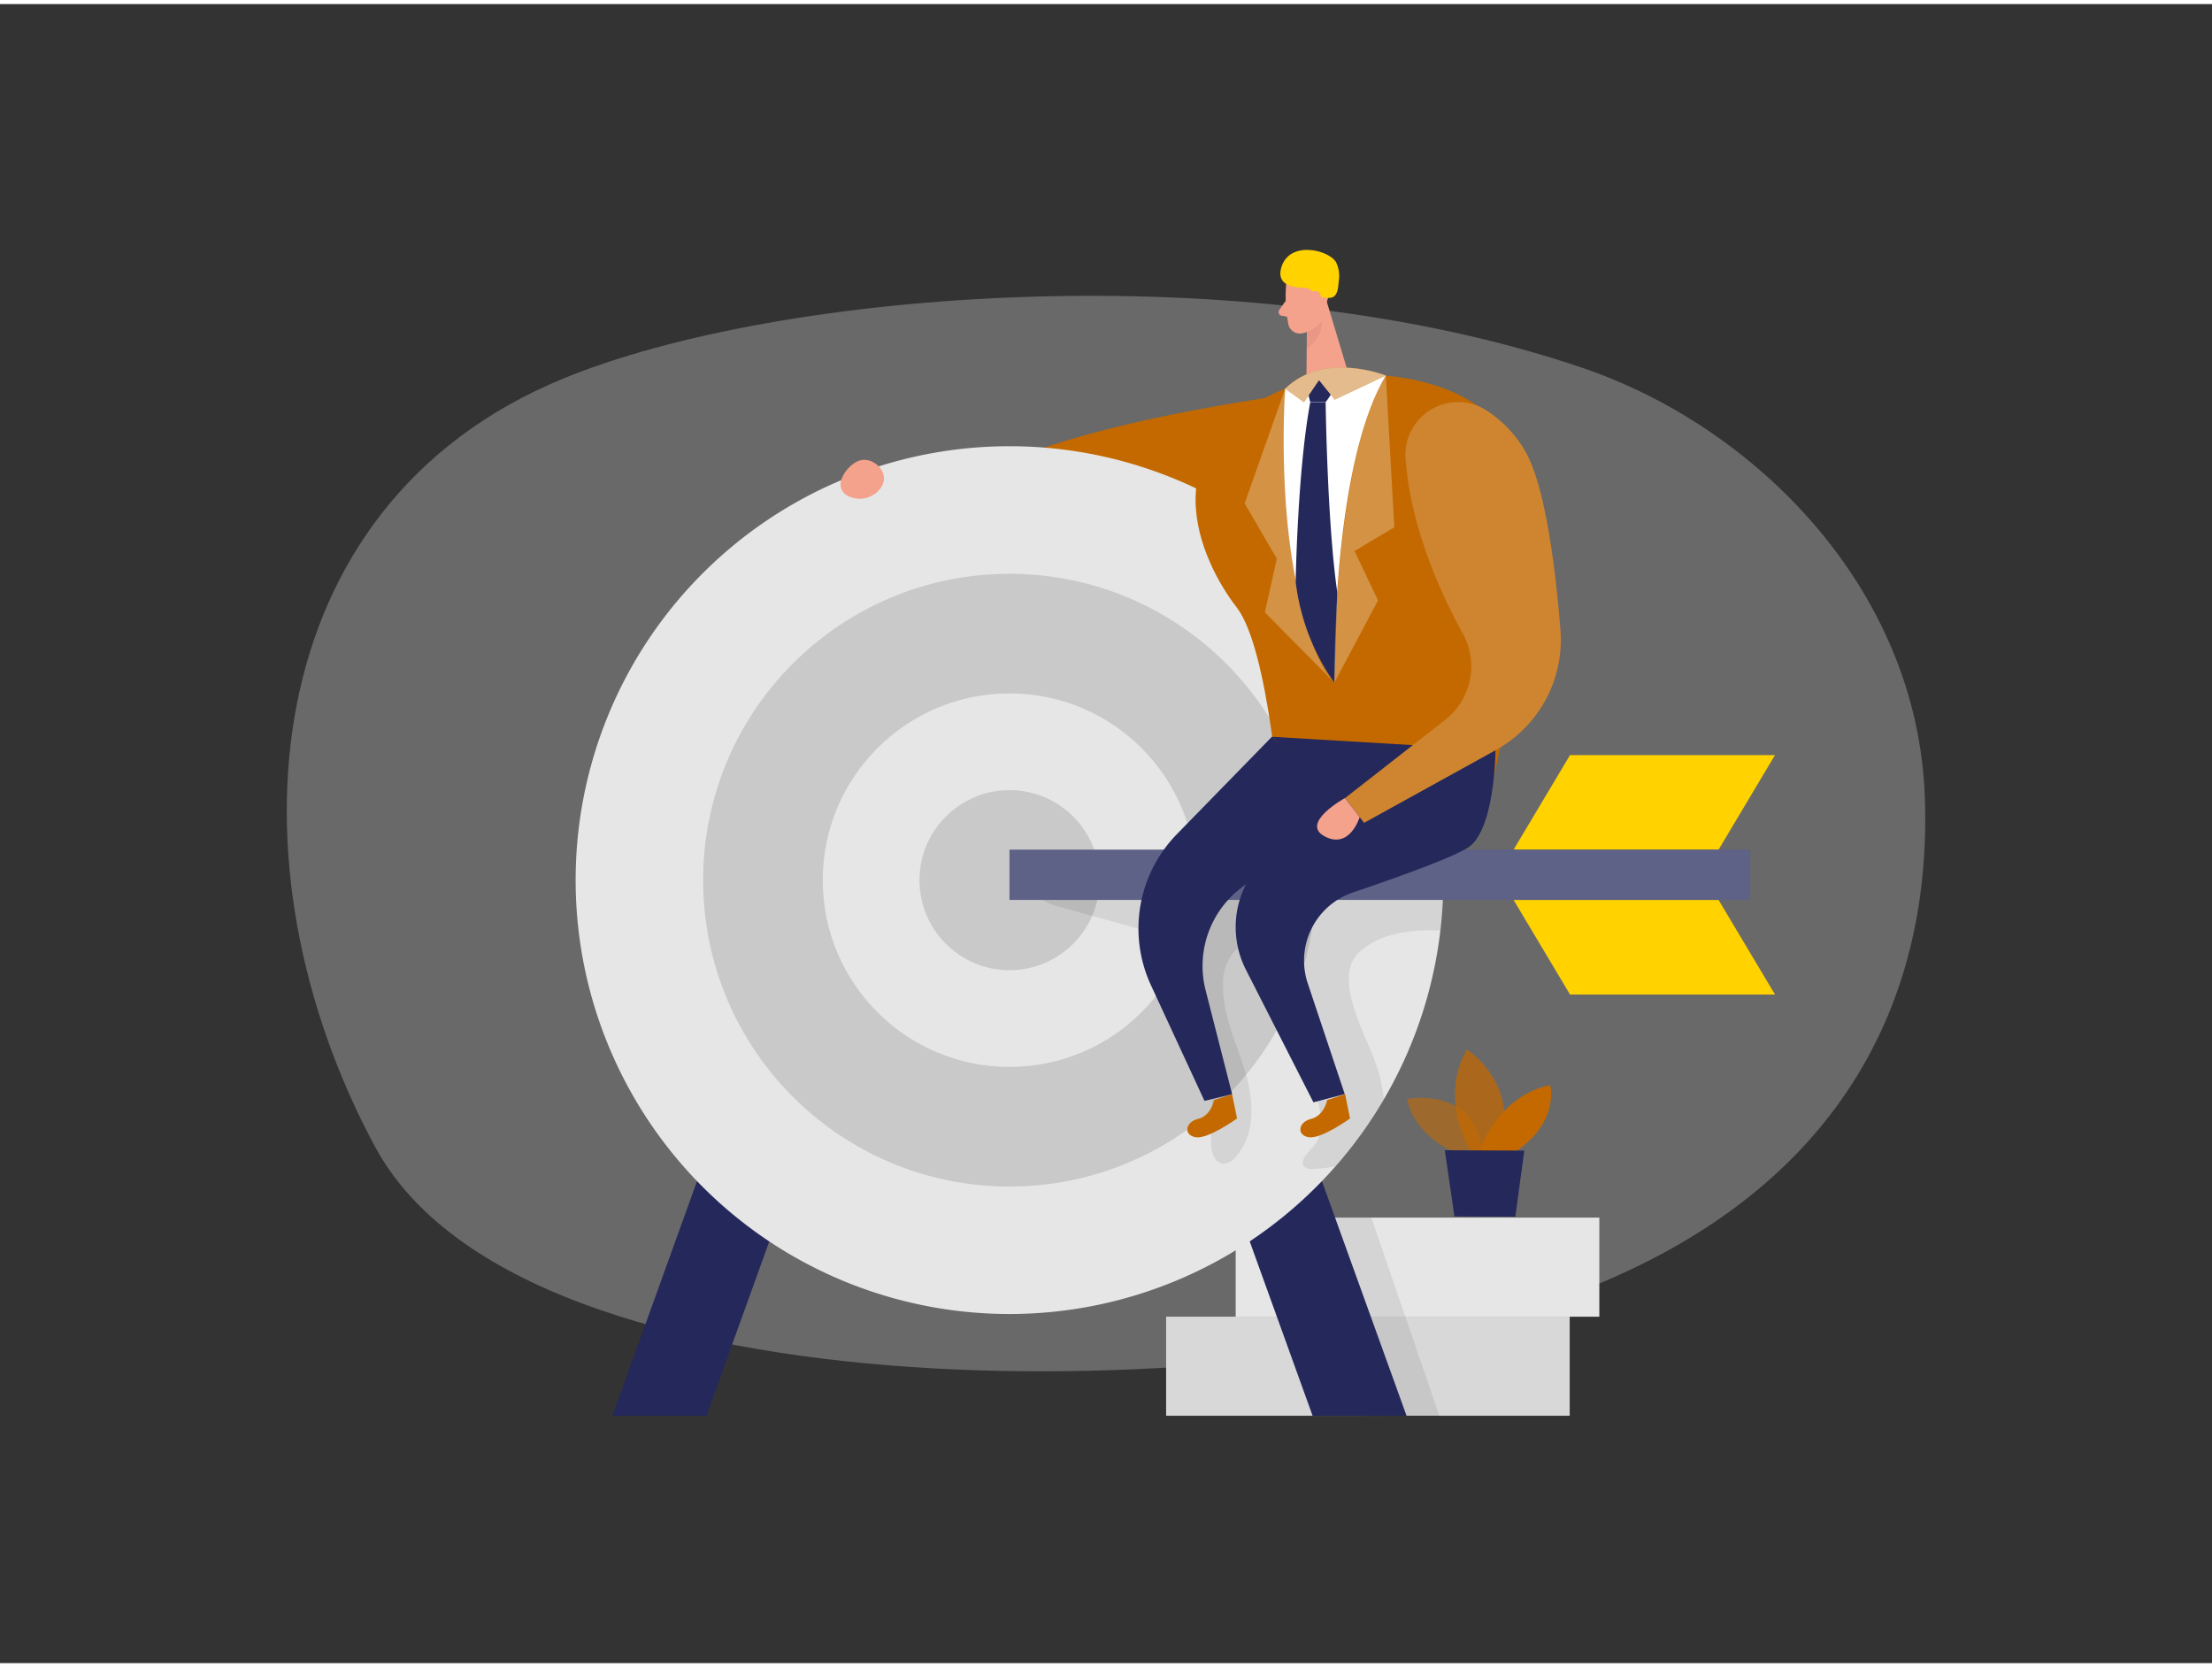 <svg id="Layer_1" data-name="Layer 1" xmlns="http://www.w3.org/2000/svg" viewBox="0 0 400 300" width="406" height="306" class="illustration styles_illustrationTablet__1DWOa"><rect x="0" y="0" width="400" height="300" fill="#333333" stroke="none"/><title>_</title><path d="M286.25,65.81c31.21,10.64,60.45,39.87,61.82,77.53,1.38,38-16.32,73.58-67.52,91.32-52.25,18.1-185.46,22.72-212.76-28.09s-21.72-115.89,34-138.83C140.81,51.65,225.31,45,286.25,65.81Z" fill="#e6e6e6" opacity="0.3"></path><polygon points="310.77 152.91 273.7 152.91 283.91 135.8 320.98 135.8 310.77 152.91" fill="#ffd200"></polygon><polygon points="310.77 161.99 273.7 161.99 283.91 179.1 320.98 179.1 310.77 161.99" fill="#ffd200"></polygon><rect x="210.87" y="237.35" width="72.98" height="17.92" fill="#d8d8d8"></rect><rect x="223.45" y="219.44" width="65.76" height="17.92" fill="#e6e6e6"></rect><polyline points="260.41 255.63 247.98 219.44 234.37 219.44 242.45 255.27 259.9 255.63" opacity="0.08"></polyline><path d="M228.83,71.2c-.6.32-53.48,7.13-60.59,21.62s55.24,4.51,55.24,4.51Z" fill="#c46900"></path><polygon points="127.74 255.28 110.74 255.28 140.65 172.35 157.64 172.35 127.74 255.28" fill="#24285b"></polygon><polygon points="254.35 255.27 237.36 255.27 216.93 198.62 207.45 172.35 224.44 172.35 231.38 191.58 243.95 226.45 254.35 255.27" fill="#24285b"></polygon><path d="M261,158.41a78.47,78.47,0,0,1-78.45,78.46A78.46,78.46,0,1,1,261,157C261,157.47,261,157.94,261,158.41Z" fill="#e6e6e6"></path><circle cx="182.55" cy="158.42" r="55.4" fill="#c9c9c9"></circle><circle cx="182.55" cy="158.42" r="33.77" fill="#e6e6e6"></circle><circle cx="182.55" cy="158.42" r="16.28" fill="#c9c9c9"></circle><path d="M261,158.41a77.52,77.52,0,0,1-.53,9.07,17.23,17.23,0,0,1-1.76,0c-4.68,0-9.69.86-13.06,4.12-4.62,4.47,1.24,14.65,3,19.61a27.94,27.94,0,0,1,1.59,6.8,77.81,77.81,0,0,1-8.78,12.14,24.19,24.19,0,0,1-4,.48,2.17,2.17,0,0,1-1.51-.33c-1.09-1,.44-2.5,1.43-3.57,2.3-2.48,1.52-6.41.59-9.67q-3.13-11-6.26-21.94c-.55-1.94-1.27-4.09-3.05-5a4.79,4.79,0,0,0-5.63,1.39,9.05,9.05,0,0,0-1.87,5.83c-.09,5.42,2.42,10.5,4,15.69s1.92,11.43-1.72,15.45a2.94,2.94,0,0,1-2.26,1.2c-1.64-.12-2.18-2.24-2.19-3.88,0-4.07.51-8.17-.1-12.19-1.3-8.56-7.71-16.14-7.09-24.77l-20.61-5.71c-2.07-.57-4.67-2-4.06-4.08.5-1.67,2.69-2,4.44-2l36.21.26,18.43.13c5,0,9.82-1.16,14.83-.48C261,157.47,261,157.94,261,158.41Z" opacity="0.08"></path><rect x="182.55" y="152.91" width="133.94" height="9.08" fill="#24285b"></rect><rect x="182.55" y="152.91" width="133.94" height="9.08" fill="#fff" opacity="0.27"></rect><path d="M219.56,198.18s-.54,2.83-2.92,3.41-2.64,3-.37,3.32,7.43-3.4,7.43-3.4l-.9-4.39Z" fill="#c46900"></path><path d="M240,198.18s-.54,2.83-2.92,3.41-2.64,3-.37,3.32,7.42-3.4,7.42-3.4l-.89-4.39Z" fill="#c46900"></path><path d="M232.55,51A26.46,26.46,0,0,0,233,58a2.14,2.14,0,0,0,2.64,1.5,4.71,4.71,0,0,0,3.63-3.62l1.21-3.74a3.81,3.81,0,0,0-1.75-4C236.31,46.41,232.6,48.36,232.55,51Z" fill="#f4a28c"></path><polygon points="239.75 53.23 243.77 66.6 236.24 68.28 236.34 57.88 239.75 53.23" fill="#f4a28c"></polygon><path d="M232.5,53.64l-1.16,1.66a.68.68,0,0,0,.44,1.06l1.64.28Z" fill="#f4a28c"></path><path d="M236.36,59.27A6.53,6.53,0,0,0,239,57.39s.37,2.76-2.71,4.93Z" fill="#ce8172" opacity="0.31"></path><path d="M238.59,52.81A2.5,2.5,0,0,0,239,53a3.83,3.83,0,0,0,1.17.13A1.84,1.84,0,0,0,241,53c1-.46,1-2.1,1.1-3a5.62,5.62,0,0,0-.52-3.36c-1.36-2.21-8.43-3.94-9.88,1-.92,3.13,2.07,3.69,4.35,3.68.76,0,1.28.7,1.86,1.14A5.66,5.66,0,0,0,238.59,52.81Z" fill="#ffd200"></path><path d="M236.73,53.42s0-1.64,1.24-1.54,1.24,2.48-.43,2.73Z" fill="#f4a28c"></path><path d="M234.83,68.62l6.47-1.45s40.77-5,35.54,33.41c-4.91,36.07-8.5,45.49-8.5,45.49L231.6,147.3s-2-30.57-8-38.25S206.12,78.72,234.83,68.62Z" fill="#c46900"></path><path d="M232.4,69.54s-2.69,36.82,8.9,53.16c0,0-.66-38.78,9.3-55.52A26.44,26.44,0,0,0,232.4,69.54Z" fill="#fff"></path><path d="M230,132.49,212.82,150.1a24.42,24.42,0,0,0-4.69,27.32l9.68,20.91,5-1.21-4.8-18.8a17.75,17.75,0,0,1,8.17-19.67L245.87,147Z" fill="#24285b"></path><path d="M230,132.49l40.43,2.4s-.07,14.33-4.88,17.57c-2.67,1.8-12.58,5.36-20.88,8.18a13,13,0,0,0-8.18,16.46l6.68,20-5.66,1.49-12.22-24a17,17,0,0,1,4.23-20.71l12.19-10.2Z" fill="#24285b"></path><path d="M254.17,82.18A9.52,9.52,0,0,1,269,73.61a21.53,21.53,0,0,1,7,7.59c3.48,6.45,5.27,20.78,6.17,31.89a22.79,22.79,0,0,1-11.67,21.8l-23.83,13.16-3.43-4.48,18.08-14.12a12.27,12.27,0,0,0,3.25-15.54C260.33,106.22,255.06,94.39,254.17,82.18Z" fill="#c46900"></path><path d="M254.17,82.18A9.52,9.52,0,0,1,269,73.61a21.53,21.53,0,0,1,7,7.59c3.48,6.45,5.27,20.78,6.17,31.89a22.79,22.79,0,0,1-11.67,21.8l-23.83,13.16-3.43-4.48,18.08-14.12a12.27,12.27,0,0,0,3.25-15.54C260.33,106.22,255.06,94.39,254.17,82.18Z" fill="#fff" opacity="0.19"></path><path d="M243.21,143.57s-8.21,4.51-3.67,6.93,6.33-3.47,6.33-3.47Z" fill="#f4a28c"></path><path d="M232.4,69.54l-7.33,20.75,5.82,10L228.73,110,241.3,122.7S230.89,113.37,232.4,69.54Z" fill="#fff" opacity="0.27"></path><path d="M236.33,68.11c0-1.06.73-.86,1.75-1.15s2.07-1.43,2.95-.45c1.7,1.89-1.31,5.45-1.31,5.45h-2.78A15.21,15.21,0,0,1,236.33,68.11Z" fill="#24285b"></path><path d="M236.94,72h2.78s.26,21.56,2.09,34.3l-.51,16.44a40.14,40.14,0,0,1-7-18.27S234.63,84.24,236.94,72Z" fill="#24285b"></path><path d="M232.4,69.54,235.8,72,238.52,68l2.84,3.53,9.24-4.36S239.43,62.66,232.4,69.54Z" fill="#c46900"></path><path d="M232.4,69.54,235.8,72,238.52,68l2.84,3.53,9.24-4.36S239.43,62.66,232.4,69.54Z" fill="#fff" opacity="0.55"></path><path d="M250.6,67.18l1.54,27.43-7.2,4.29,4.25,8.93L241.3,122.7S240.82,83.7,250.6,67.18Z" fill="#fff" opacity="0.27"></path><path d="M152.19,87.79A2.64,2.64,0,0,0,153.45,89,4.68,4.68,0,0,0,159,87.83a3.38,3.38,0,0,0,.78-1.47c.52-2.25-2.07-4.42-4.22-3.86C153.68,83,151.33,85.89,152.19,87.79Z" fill="#f4a28c"></path><path d="M264.91,208.34S256.29,206,254.41,198c0,0,13.36-2.7,13.74,11.08Z" fill="#c46900" opacity="0.58"></path><path d="M266,207.48s-6-9.52-.73-18.43c0,0,10.16,6.46,5.65,18.45Z" fill="#c46900" opacity="0.73"></path><path d="M267.52,207.49s3.18-10.06,12.8-12c0,0,1.8,6.53-6.23,12Z" fill="#c46900"></path><polygon points="261.27 207.26 263.01 219.22 274.02 219.26 275.64 207.32 261.27 207.26" fill="#24285b"></polygon></svg>